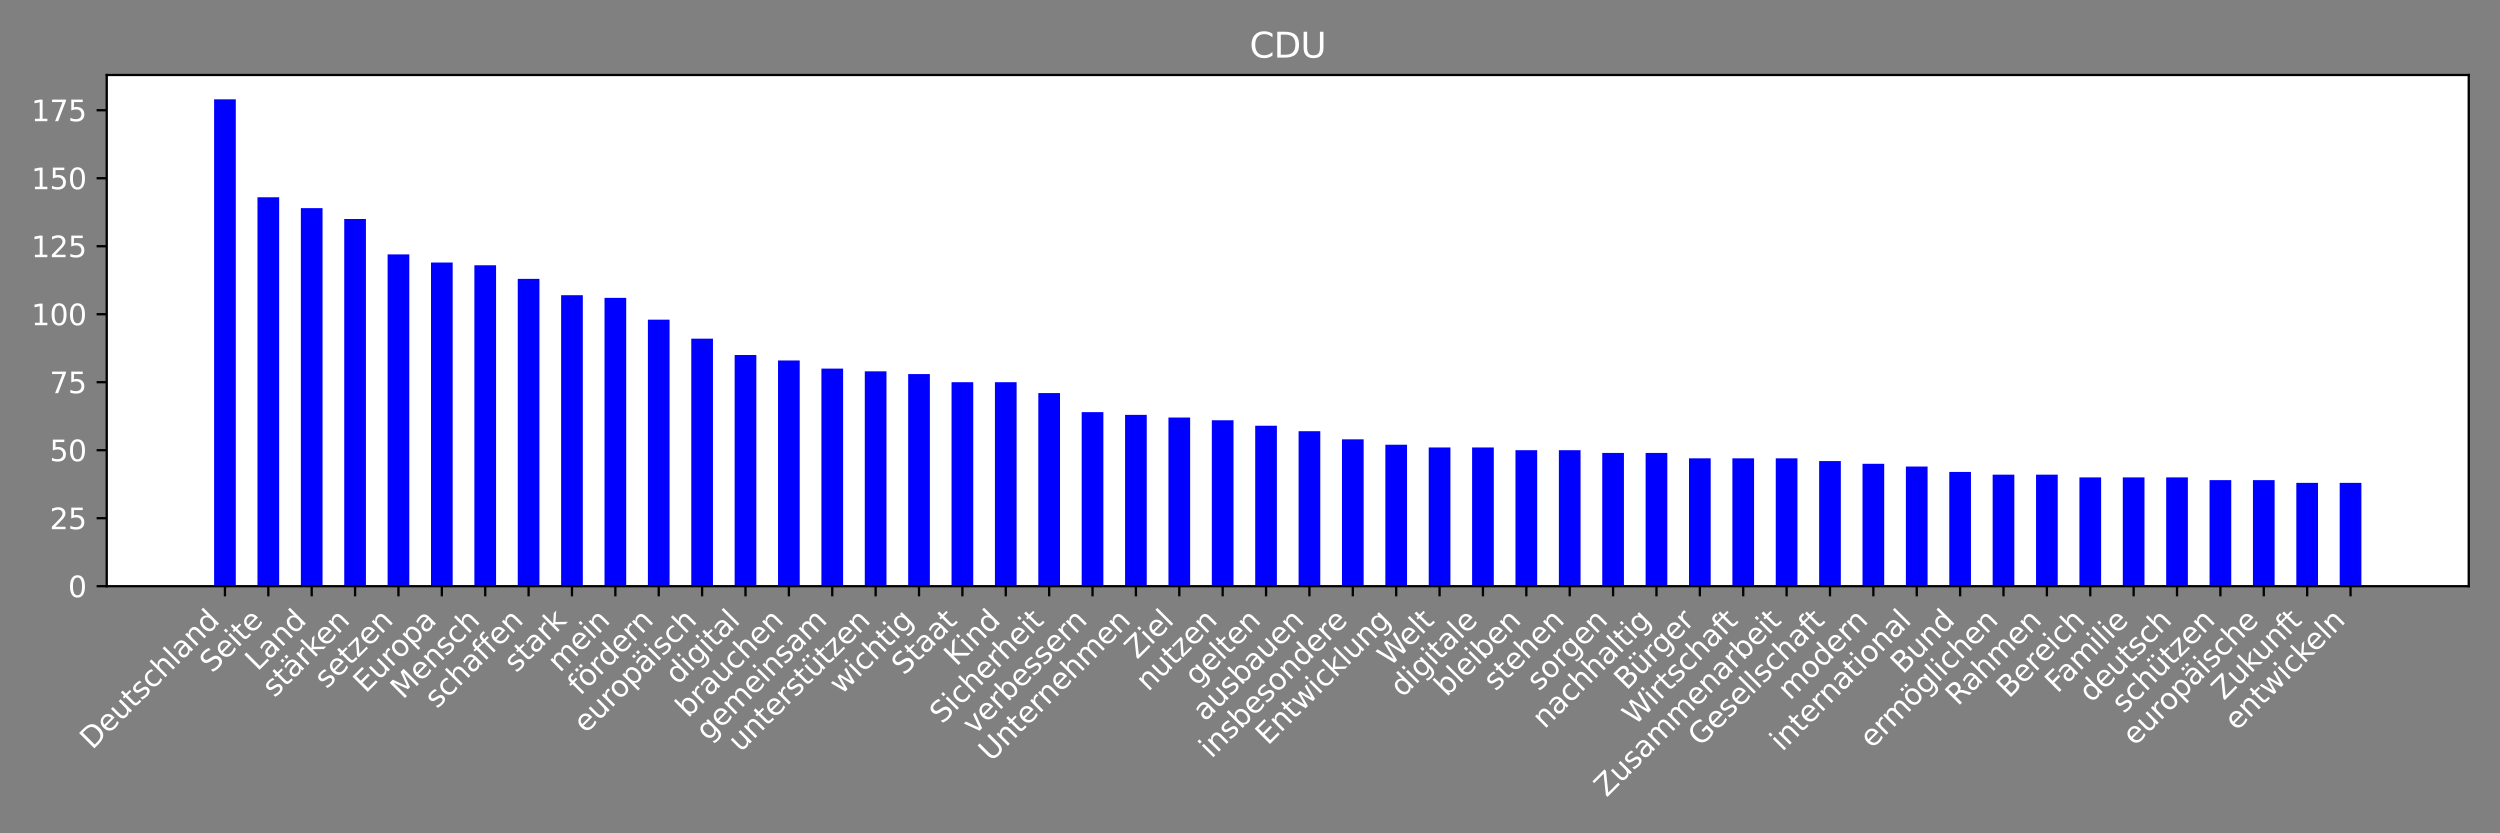 <?xml version="1.0" encoding="utf-8" standalone="no"?>
<!DOCTYPE svg PUBLIC "-//W3C//DTD SVG 1.1//EN"
  "http://www.w3.org/Graphics/SVG/1.1/DTD/svg11.dtd">
<svg xmlns:xlink="http://www.w3.org/1999/xlink" width="864pt" height="288pt" viewBox="0 0 864 288" xmlns="http://www.w3.org/2000/svg" version="1.1">
 <rect x="0" y="0" width="864" height="288" fill="#808080" stroke="none"/>
 <defs>
  <style type="text/css">*{stroke-linejoin: round; stroke-linecap: butt}</style>
 </defs>
 <g id="figure_1">
  <g id="patch_1">
   <path d="M 0 288 
L 864 288 
L 864 0 
L 0 0 
L 0 288 
z
" style="fill: none"/>
  </g>
  <g id="axes_1">
   <g id="patch_2">
    <path d="M 36.888 202.591 
L 853.2 202.591 
L 853.2 25.918 
L 36.888 25.918 
z
" style="fill: #ffffff"/>
   </g>
   <g id="patch_3">
    <path d="M 73.993 202.591 
L 81.489 202.591 
L 81.489 34.331 
L 73.993 34.331 
z
" clip-path="url(#p361284b68c)" style="fill: #0000ff"/>
   </g>
   <g id="patch_4">
    <path d="M 88.985 202.591 
L 96.481 202.591 
L 96.481 68.171 
L 88.985 68.171 
z
" clip-path="url(#p361284b68c)" style="fill: #0000ff"/>
   </g>
   <g id="patch_5">
    <path d="M 103.977 202.591 
L 111.473 202.591 
L 111.473 71.931 
L 103.977 71.931 
z
" clip-path="url(#p361284b68c)" style="fill: #0000ff"/>
   </g>
   <g id="patch_6">
    <path d="M 118.969 202.591 
L 126.464 202.591 
L 126.464 75.691 
L 118.969 75.691 
z
" clip-path="url(#p361284b68c)" style="fill: #0000ff"/>
   </g>
   <g id="patch_7">
    <path d="M 133.96 202.591 
L 141.456 202.591 
L 141.456 87.911 
L 133.96 87.911 
z
" clip-path="url(#p361284b68c)" style="fill: #0000ff"/>
   </g>
   <g id="patch_8">
    <path d="M 148.952 202.591 
L 156.448 202.591 
L 156.448 90.731 
L 148.952 90.731 
z
" clip-path="url(#p361284b68c)" style="fill: #0000ff"/>
   </g>
   <g id="patch_9">
    <path d="M 163.944 202.591 
L 171.44 202.591 
L 171.44 91.671 
L 163.944 91.671 
z
" clip-path="url(#p361284b68c)" style="fill: #0000ff"/>
   </g>
   <g id="patch_10">
    <path d="M 178.936 202.591 
L 186.432 202.591 
L 186.432 96.371 
L 178.936 96.371 
z
" clip-path="url(#p361284b68c)" style="fill: #0000ff"/>
   </g>
   <g id="patch_11">
    <path d="M 193.928 202.591 
L 201.424 202.591 
L 201.424 102.011 
L 193.928 102.011 
z
" clip-path="url(#p361284b68c)" style="fill: #0000ff"/>
   </g>
   <g id="patch_12">
    <path d="M 208.92 202.591 
L 216.416 202.591 
L 216.416 102.951 
L 208.92 102.951 
z
" clip-path="url(#p361284b68c)" style="fill: #0000ff"/>
   </g>
   <g id="patch_13">
    <path d="M 223.912 202.591 
L 231.408 202.591 
L 231.408 110.471 
L 223.912 110.471 
z
" clip-path="url(#p361284b68c)" style="fill: #0000ff"/>
   </g>
   <g id="patch_14">
    <path d="M 238.904 202.591 
L 246.4 202.591 
L 246.4 117.051 
L 238.904 117.051 
z
" clip-path="url(#p361284b68c)" style="fill: #0000ff"/>
   </g>
   <g id="patch_15">
    <path d="M 253.896 202.591 
L 261.392 202.591 
L 261.392 122.691 
L 253.896 122.691 
z
" clip-path="url(#p361284b68c)" style="fill: #0000ff"/>
   </g>
   <g id="patch_16">
    <path d="M 268.888 202.591 
L 276.384 202.591 
L 276.384 124.571 
L 268.888 124.571 
z
" clip-path="url(#p361284b68c)" style="fill: #0000ff"/>
   </g>
   <g id="patch_17">
    <path d="M 283.88 202.591 
L 291.376 202.591 
L 291.376 127.391 
L 283.88 127.391 
z
" clip-path="url(#p361284b68c)" style="fill: #0000ff"/>
   </g>
   <g id="patch_18">
    <path d="M 298.872 202.591 
L 306.368 202.591 
L 306.368 128.331 
L 298.872 128.331 
z
" clip-path="url(#p361284b68c)" style="fill: #0000ff"/>
   </g>
   <g id="patch_19">
    <path d="M 313.864 202.591 
L 321.36 202.591 
L 321.36 129.271 
L 313.864 129.271 
z
" clip-path="url(#p361284b68c)" style="fill: #0000ff"/>
   </g>
   <g id="patch_20">
    <path d="M 328.856 202.591 
L 336.352 202.591 
L 336.352 132.091 
L 328.856 132.091 
z
" clip-path="url(#p361284b68c)" style="fill: #0000ff"/>
   </g>
   <g id="patch_21">
    <path d="M 343.848 202.591 
L 351.344 202.591 
L 351.344 132.091 
L 343.848 132.091 
z
" clip-path="url(#p361284b68c)" style="fill: #0000ff"/>
   </g>
   <g id="patch_22">
    <path d="M 358.84 202.591 
L 366.336 202.591 
L 366.336 135.851 
L 358.84 135.851 
z
" clip-path="url(#p361284b68c)" style="fill: #0000ff"/>
   </g>
   <g id="patch_23">
    <path d="M 373.832 202.591 
L 381.328 202.591 
L 381.328 142.431 
L 373.832 142.431 
z
" clip-path="url(#p361284b68c)" style="fill: #0000ff"/>
   </g>
   <g id="patch_24">
    <path d="M 388.824 202.591 
L 396.32 202.591 
L 396.32 143.371 
L 388.824 143.371 
z
" clip-path="url(#p361284b68c)" style="fill: #0000ff"/>
   </g>
   <g id="patch_25">
    <path d="M 403.816 202.591 
L 411.312 202.591 
L 411.312 144.311 
L 403.816 144.311 
z
" clip-path="url(#p361284b68c)" style="fill: #0000ff"/>
   </g>
   <g id="patch_26">
    <path d="M 418.808 202.591 
L 426.304 202.591 
L 426.304 145.251 
L 418.808 145.251 
z
" clip-path="url(#p361284b68c)" style="fill: #0000ff"/>
   </g>
   <g id="patch_27">
    <path d="M 433.8 202.591 
L 441.296 202.591 
L 441.296 147.131 
L 433.8 147.131 
z
" clip-path="url(#p361284b68c)" style="fill: #0000ff"/>
   </g>
   <g id="patch_28">
    <path d="M 448.792 202.591 
L 456.288 202.591 
L 456.288 149.011 
L 448.792 149.011 
z
" clip-path="url(#p361284b68c)" style="fill: #0000ff"/>
   </g>
   <g id="patch_29">
    <path d="M 463.784 202.591 
L 471.28 202.591 
L 471.28 151.831 
L 463.784 151.831 
z
" clip-path="url(#p361284b68c)" style="fill: #0000ff"/>
   </g>
   <g id="patch_30">
    <path d="M 478.776 202.591 
L 486.272 202.591 
L 486.272 153.711 
L 478.776 153.711 
z
" clip-path="url(#p361284b68c)" style="fill: #0000ff"/>
   </g>
   <g id="patch_31">
    <path d="M 493.768 202.591 
L 501.264 202.591 
L 501.264 154.651 
L 493.768 154.651 
z
" clip-path="url(#p361284b68c)" style="fill: #0000ff"/>
   </g>
   <g id="patch_32">
    <path d="M 508.76 202.591 
L 516.256 202.591 
L 516.256 154.651 
L 508.76 154.651 
z
" clip-path="url(#p361284b68c)" style="fill: #0000ff"/>
   </g>
   <g id="patch_33">
    <path d="M 523.752 202.591 
L 531.248 202.591 
L 531.248 155.591 
L 523.752 155.591 
z
" clip-path="url(#p361284b68c)" style="fill: #0000ff"/>
   </g>
   <g id="patch_34">
    <path d="M 538.744 202.591 
L 546.24 202.591 
L 546.24 155.591 
L 538.744 155.591 
z
" clip-path="url(#p361284b68c)" style="fill: #0000ff"/>
   </g>
   <g id="patch_35">
    <path d="M 553.735 202.591 
L 561.231 202.591 
L 561.231 156.531 
L 553.735 156.531 
z
" clip-path="url(#p361284b68c)" style="fill: #0000ff"/>
   </g>
   <g id="patch_36">
    <path d="M 568.727 202.591 
L 576.223 202.591 
L 576.223 156.531 
L 568.727 156.531 
z
" clip-path="url(#p361284b68c)" style="fill: #0000ff"/>
   </g>
   <g id="patch_37">
    <path d="M 583.719 202.591 
L 591.215 202.591 
L 591.215 158.411 
L 583.719 158.411 
z
" clip-path="url(#p361284b68c)" style="fill: #0000ff"/>
   </g>
   <g id="patch_38">
    <path d="M 598.711 202.591 
L 606.207 202.591 
L 606.207 158.411 
L 598.711 158.411 
z
" clip-path="url(#p361284b68c)" style="fill: #0000ff"/>
   </g>
   <g id="patch_39">
    <path d="M 613.703 202.591 
L 621.199 202.591 
L 621.199 158.411 
L 613.703 158.411 
z
" clip-path="url(#p361284b68c)" style="fill: #0000ff"/>
   </g>
   <g id="patch_40">
    <path d="M 628.695 202.591 
L 636.191 202.591 
L 636.191 159.351 
L 628.695 159.351 
z
" clip-path="url(#p361284b68c)" style="fill: #0000ff"/>
   </g>
   <g id="patch_41">
    <path d="M 643.687 202.591 
L 651.183 202.591 
L 651.183 160.291 
L 643.687 160.291 
z
" clip-path="url(#p361284b68c)" style="fill: #0000ff"/>
   </g>
   <g id="patch_42">
    <path d="M 658.679 202.591 
L 666.175 202.591 
L 666.175 161.231 
L 658.679 161.231 
z
" clip-path="url(#p361284b68c)" style="fill: #0000ff"/>
   </g>
   <g id="patch_43">
    <path d="M 673.671 202.591 
L 681.167 202.591 
L 681.167 163.111 
L 673.671 163.111 
z
" clip-path="url(#p361284b68c)" style="fill: #0000ff"/>
   </g>
   <g id="patch_44">
    <path d="M 688.663 202.591 
L 696.159 202.591 
L 696.159 164.051 
L 688.663 164.051 
z
" clip-path="url(#p361284b68c)" style="fill: #0000ff"/>
   </g>
   <g id="patch_45">
    <path d="M 703.655 202.591 
L 711.151 202.591 
L 711.151 164.051 
L 703.655 164.051 
z
" clip-path="url(#p361284b68c)" style="fill: #0000ff"/>
   </g>
   <g id="patch_46">
    <path d="M 718.647 202.591 
L 726.143 202.591 
L 726.143 164.991 
L 718.647 164.991 
z
" clip-path="url(#p361284b68c)" style="fill: #0000ff"/>
   </g>
   <g id="patch_47">
    <path d="M 733.639 202.591 
L 741.135 202.591 
L 741.135 164.991 
L 733.639 164.991 
z
" clip-path="url(#p361284b68c)" style="fill: #0000ff"/>
   </g>
   <g id="patch_48">
    <path d="M 748.631 202.591 
L 756.127 202.591 
L 756.127 164.991 
L 748.631 164.991 
z
" clip-path="url(#p361284b68c)" style="fill: #0000ff"/>
   </g>
   <g id="patch_49">
    <path d="M 763.623 202.591 
L 771.119 202.591 
L 771.119 165.931 
L 763.623 165.931 
z
" clip-path="url(#p361284b68c)" style="fill: #0000ff"/>
   </g>
   <g id="patch_50">
    <path d="M 778.615 202.591 
L 786.111 202.591 
L 786.111 165.931 
L 778.615 165.931 
z
" clip-path="url(#p361284b68c)" style="fill: #0000ff"/>
   </g>
   <g id="patch_51">
    <path d="M 793.607 202.591 
L 801.103 202.591 
L 801.103 166.871 
L 793.607 166.871 
z
" clip-path="url(#p361284b68c)" style="fill: #0000ff"/>
   </g>
   <g id="patch_52">
    <path d="M 808.599 202.591 
L 816.095 202.591 
L 816.095 166.871 
L 808.599 166.871 
z
" clip-path="url(#p361284b68c)" style="fill: #0000ff"/>
   </g>
   <g id="matplotlib.axis_1">
    <g id="xtick_1">
     <g id="line2d_1">
      <defs>
       <path id="m68b7e92bf8" d="M 0 0 
L 0 3.5 
" style="stroke: #000000; stroke-width: 0.8"/>
      </defs>
      <g>
       <use xlink:href="#m68b7e92bf8" x="77.741" y="202.591" style="stroke: #000000; stroke-width: 0.8"/>
      </g>
     </g>
     <g id="text_1">
      <!-- Deutschland -->
      <g style="fill: #ffffff" transform="translate(31.9 259.333)rotate(-45)scale(0.1 -0.1)">
       <defs>
        <path id="DejaVuSans-44" d="M 1259 4147 
L 1259 519 
L 2022 519 
Q 2988 519 3436 956 
Q 3884 1394 3884 2338 
Q 3884 3275 3436 3711 
Q 2988 4147 2022 4147 
L 1259 4147 
z
M 628 4666 
L 1925 4666 
Q 3281 4666 3915 4102 
Q 4550 3538 4550 2338 
Q 4550 1131 3912 565 
Q 3275 0 1925 0 
L 628 0 
L 628 4666 
z
" transform="scale(0.016)"/>
        <path id="DejaVuSans-65" d="M 3597 1894 
L 3597 1613 
L 953 1613 
Q 991 1019 1311 708 
Q 1631 397 2203 397 
Q 2534 397 2845 478 
Q 3156 559 3463 722 
L 3463 178 
Q 3153 47 2828 -22 
Q 2503 -91 2169 -91 
Q 1331 -91 842 396 
Q 353 884 353 1716 
Q 353 2575 817 3079 
Q 1281 3584 2069 3584 
Q 2775 3584 3186 3129 
Q 3597 2675 3597 1894 
z
M 3022 2063 
Q 3016 2534 2758 2815 
Q 2500 3097 2075 3097 
Q 1594 3097 1305 2825 
Q 1016 2553 972 2059 
L 3022 2063 
z
" transform="scale(0.016)"/>
        <path id="DejaVuSans-75" d="M 544 1381 
L 544 3500 
L 1119 3500 
L 1119 1403 
Q 1119 906 1312 657 
Q 1506 409 1894 409 
Q 2359 409 2629 706 
Q 2900 1003 2900 1516 
L 2900 3500 
L 3475 3500 
L 3475 0 
L 2900 0 
L 2900 538 
Q 2691 219 2414 64 
Q 2138 -91 1772 -91 
Q 1169 -91 856 284 
Q 544 659 544 1381 
z
M 1991 3584 
L 1991 3584 
z
" transform="scale(0.016)"/>
        <path id="DejaVuSans-74" d="M 1172 4494 
L 1172 3500 
L 2356 3500 
L 2356 3053 
L 1172 3053 
L 1172 1153 
Q 1172 725 1289 603 
Q 1406 481 1766 481 
L 2356 481 
L 2356 0 
L 1766 0 
Q 1100 0 847 248 
Q 594 497 594 1153 
L 594 3053 
L 172 3053 
L 172 3500 
L 594 3500 
L 594 4494 
L 1172 4494 
z
" transform="scale(0.016)"/>
        <path id="DejaVuSans-73" d="M 2834 3397 
L 2834 2853 
Q 2591 2978 2328 3040 
Q 2066 3103 1784 3103 
Q 1356 3103 1142 2972 
Q 928 2841 928 2578 
Q 928 2378 1081 2264 
Q 1234 2150 1697 2047 
L 1894 2003 
Q 2506 1872 2764 1633 
Q 3022 1394 3022 966 
Q 3022 478 2636 193 
Q 2250 -91 1575 -91 
Q 1294 -91 989 -36 
Q 684 19 347 128 
L 347 722 
Q 666 556 975 473 
Q 1284 391 1588 391 
Q 1994 391 2212 530 
Q 2431 669 2431 922 
Q 2431 1156 2273 1281 
Q 2116 1406 1581 1522 
L 1381 1569 
Q 847 1681 609 1914 
Q 372 2147 372 2553 
Q 372 3047 722 3315 
Q 1072 3584 1716 3584 
Q 2034 3584 2315 3537 
Q 2597 3491 2834 3397 
z
" transform="scale(0.016)"/>
        <path id="DejaVuSans-63" d="M 3122 3366 
L 3122 2828 
Q 2878 2963 2633 3030 
Q 2388 3097 2138 3097 
Q 1578 3097 1268 2742 
Q 959 2388 959 1747 
Q 959 1106 1268 751 
Q 1578 397 2138 397 
Q 2388 397 2633 464 
Q 2878 531 3122 666 
L 3122 134 
Q 2881 22 2623 -34 
Q 2366 -91 2075 -91 
Q 1284 -91 818 406 
Q 353 903 353 1747 
Q 353 2603 823 3093 
Q 1294 3584 2113 3584 
Q 2378 3584 2631 3529 
Q 2884 3475 3122 3366 
z
" transform="scale(0.016)"/>
        <path id="DejaVuSans-68" d="M 3513 2113 
L 3513 0 
L 2938 0 
L 2938 2094 
Q 2938 2591 2744 2837 
Q 2550 3084 2163 3084 
Q 1697 3084 1428 2787 
Q 1159 2491 1159 1978 
L 1159 0 
L 581 0 
L 581 4863 
L 1159 4863 
L 1159 2956 
Q 1366 3272 1645 3428 
Q 1925 3584 2291 3584 
Q 2894 3584 3203 3211 
Q 3513 2838 3513 2113 
z
" transform="scale(0.016)"/>
        <path id="DejaVuSans-6c" d="M 603 4863 
L 1178 4863 
L 1178 0 
L 603 0 
L 603 4863 
z
" transform="scale(0.016)"/>
        <path id="DejaVuSans-61" d="M 2194 1759 
Q 1497 1759 1228 1600 
Q 959 1441 959 1056 
Q 959 750 1161 570 
Q 1363 391 1709 391 
Q 2188 391 2477 730 
Q 2766 1069 2766 1631 
L 2766 1759 
L 2194 1759 
z
M 3341 1997 
L 3341 0 
L 2766 0 
L 2766 531 
Q 2569 213 2275 61 
Q 1981 -91 1556 -91 
Q 1019 -91 701 211 
Q 384 513 384 1019 
Q 384 1609 779 1909 
Q 1175 2209 1959 2209 
L 2766 2209 
L 2766 2266 
Q 2766 2663 2505 2880 
Q 2244 3097 1772 3097 
Q 1472 3097 1187 3025 
Q 903 2953 641 2809 
L 641 3341 
Q 956 3463 1253 3523 
Q 1550 3584 1831 3584 
Q 2591 3584 2966 3190 
Q 3341 2797 3341 1997 
z
" transform="scale(0.016)"/>
        <path id="DejaVuSans-6e" d="M 3513 2113 
L 3513 0 
L 2938 0 
L 2938 2094 
Q 2938 2591 2744 2837 
Q 2550 3084 2163 3084 
Q 1697 3084 1428 2787 
Q 1159 2491 1159 1978 
L 1159 0 
L 581 0 
L 581 3500 
L 1159 3500 
L 1159 2956 
Q 1366 3272 1645 3428 
Q 1925 3584 2291 3584 
Q 2894 3584 3203 3211 
Q 3513 2838 3513 2113 
z
" transform="scale(0.016)"/>
        <path id="DejaVuSans-64" d="M 2906 2969 
L 2906 4863 
L 3481 4863 
L 3481 0 
L 2906 0 
L 2906 525 
Q 2725 213 2448 61 
Q 2172 -91 1784 -91 
Q 1150 -91 751 415 
Q 353 922 353 1747 
Q 353 2572 751 3078 
Q 1150 3584 1784 3584 
Q 2172 3584 2448 3432 
Q 2725 3281 2906 2969 
z
M 947 1747 
Q 947 1113 1208 752 
Q 1469 391 1925 391 
Q 2381 391 2643 752 
Q 2906 1113 2906 1747 
Q 2906 2381 2643 2742 
Q 2381 3103 1925 3103 
Q 1469 3103 1208 2742 
Q 947 2381 947 1747 
z
" transform="scale(0.016)"/>
       </defs>
       <use xlink:href="#DejaVuSans-44"/>
       <use xlink:href="#DejaVuSans-65" x="77.002"/>
       <use xlink:href="#DejaVuSans-75" x="138.525"/>
       <use xlink:href="#DejaVuSans-74" x="201.904"/>
       <use xlink:href="#DejaVuSans-73" x="241.113"/>
       <use xlink:href="#DejaVuSans-63" x="293.213"/>
       <use xlink:href="#DejaVuSans-68" x="348.193"/>
       <use xlink:href="#DejaVuSans-6c" x="411.572"/>
       <use xlink:href="#DejaVuSans-61" x="439.355"/>
       <use xlink:href="#DejaVuSans-6e" x="500.635"/>
       <use xlink:href="#DejaVuSans-64" x="564.014"/>
      </g>
     </g>
    </g>
    <g id="xtick_2">
     <g id="line2d_2">
      <g>
       <use xlink:href="#m68b7e92bf8" x="92.733" y="202.591" style="stroke: #000000; stroke-width: 0.8"/>
      </g>
     </g>
     <g id="text_2">
      <!-- Seite -->
      <g style="fill: #ffffff" transform="translate(73.335 232.891)rotate(-45)scale(0.1 -0.1)">
       <defs>
        <path id="DejaVuSans-53" d="M 3425 4513 
L 3425 3897 
Q 3066 4069 2747 4153 
Q 2428 4238 2131 4238 
Q 1616 4238 1336 4038 
Q 1056 3838 1056 3469 
Q 1056 3159 1242 3001 
Q 1428 2844 1947 2747 
L 2328 2669 
Q 3034 2534 3370 2195 
Q 3706 1856 3706 1288 
Q 3706 609 3251 259 
Q 2797 -91 1919 -91 
Q 1588 -91 1214 -16 
Q 841 59 441 206 
L 441 856 
Q 825 641 1194 531 
Q 1563 422 1919 422 
Q 2459 422 2753 634 
Q 3047 847 3047 1241 
Q 3047 1584 2836 1778 
Q 2625 1972 2144 2069 
L 1759 2144 
Q 1053 2284 737 2584 
Q 422 2884 422 3419 
Q 422 4038 858 4394 
Q 1294 4750 2059 4750 
Q 2388 4750 2728 4690 
Q 3069 4631 3425 4513 
z
" transform="scale(0.016)"/>
        <path id="DejaVuSans-69" d="M 603 3500 
L 1178 3500 
L 1178 0 
L 603 0 
L 603 3500 
z
M 603 4863 
L 1178 4863 
L 1178 4134 
L 603 4134 
L 603 4863 
z
" transform="scale(0.016)"/>
       </defs>
       <use xlink:href="#DejaVuSans-53"/>
       <use xlink:href="#DejaVuSans-65" x="63.477"/>
       <use xlink:href="#DejaVuSans-69" x="125"/>
       <use xlink:href="#DejaVuSans-74" x="152.783"/>
       <use xlink:href="#DejaVuSans-65" x="191.992"/>
      </g>
     </g>
    </g>
    <g id="xtick_3">
     <g id="line2d_3">
      <g>
       <use xlink:href="#m68b7e92bf8" x="107.725" y="202.591" style="stroke: #000000; stroke-width: 0.8"/>
      </g>
     </g>
     <g id="text_3">
      <!-- Land -->
      <g style="fill: #ffffff" transform="translate(89.011 232.207)rotate(-45)scale(0.1 -0.1)">
       <defs>
        <path id="DejaVuSans-4c" d="M 628 4666 
L 1259 4666 
L 1259 531 
L 3531 531 
L 3531 0 
L 628 0 
L 628 4666 
z
" transform="scale(0.016)"/>
       </defs>
       <use xlink:href="#DejaVuSans-4c"/>
       <use xlink:href="#DejaVuSans-61" x="55.713"/>
       <use xlink:href="#DejaVuSans-6e" x="116.992"/>
       <use xlink:href="#DejaVuSans-64" x="180.371"/>
      </g>
     </g>
    </g>
    <g id="xtick_4">
     <g id="line2d_4">
      <g>
       <use xlink:href="#m68b7e92bf8" x="122.716" y="202.591" style="stroke: #000000; stroke-width: 0.8"/>
      </g>
     </g>
     <g id="text_4">
      <!-- stärken -->
      <g style="fill: #ffffff" transform="translate(94.88 241.33)rotate(-45)scale(0.1 -0.1)">
       <defs>
        <path id="DejaVuSans-e4" d="M 2194 1759 
Q 1497 1759 1228 1600 
Q 959 1441 959 1056 
Q 959 750 1161 570 
Q 1363 391 1709 391 
Q 2188 391 2477 730 
Q 2766 1069 2766 1631 
L 2766 1759 
L 2194 1759 
z
M 3341 1997 
L 3341 0 
L 2766 0 
L 2766 531 
Q 2569 213 2275 61 
Q 1981 -91 1556 -91 
Q 1019 -91 701 211 
Q 384 513 384 1019 
Q 384 1609 779 1909 
Q 1175 2209 1959 2209 
L 2766 2209 
L 2766 2266 
Q 2766 2663 2505 2880 
Q 2244 3097 1772 3097 
Q 1472 3097 1187 3025 
Q 903 2953 641 2809 
L 641 3341 
Q 956 3463 1253 3523 
Q 1550 3584 1831 3584 
Q 2591 3584 2966 3190 
Q 3341 2797 3341 1997 
z
M 2150 4850 
L 2784 4850 
L 2784 4219 
L 2150 4219 
L 2150 4850 
z
M 928 4850 
L 1562 4850 
L 1562 4219 
L 928 4219 
L 928 4850 
z
" transform="scale(0.016)"/>
        <path id="DejaVuSans-72" d="M 2631 2963 
Q 2534 3019 2420 3045 
Q 2306 3072 2169 3072 
Q 1681 3072 1420 2755 
Q 1159 2438 1159 1844 
L 1159 0 
L 581 0 
L 581 3500 
L 1159 3500 
L 1159 2956 
Q 1341 3275 1631 3429 
Q 1922 3584 2338 3584 
Q 2397 3584 2469 3576 
Q 2541 3569 2628 3553 
L 2631 2963 
z
" transform="scale(0.016)"/>
        <path id="DejaVuSans-6b" d="M 581 4863 
L 1159 4863 
L 1159 1991 
L 2875 3500 
L 3609 3500 
L 1753 1863 
L 3688 0 
L 2938 0 
L 1159 1709 
L 1159 0 
L 581 0 
L 581 4863 
z
" transform="scale(0.016)"/>
       </defs>
       <use xlink:href="#DejaVuSans-73"/>
       <use xlink:href="#DejaVuSans-74" x="52.1"/>
       <use xlink:href="#DejaVuSans-e4" x="91.309"/>
       <use xlink:href="#DejaVuSans-72" x="152.588"/>
       <use xlink:href="#DejaVuSans-6b" x="193.701"/>
       <use xlink:href="#DejaVuSans-65" x="247.986"/>
       <use xlink:href="#DejaVuSans-6e" x="309.51"/>
      </g>
     </g>
    </g>
    <g id="xtick_5">
     <g id="line2d_5">
      <g>
       <use xlink:href="#m68b7e92bf8" x="137.708" y="202.591" style="stroke: #000000; stroke-width: 0.8"/>
      </g>
     </g>
     <g id="text_5">
      <!-- setzen -->
      <g style="fill: #ffffff" transform="translate(112.888 238.314)rotate(-45)scale(0.1 -0.1)">
       <defs>
        <path id="DejaVuSans-7a" d="M 353 3500 
L 3084 3500 
L 3084 2975 
L 922 459 
L 3084 459 
L 3084 0 
L 275 0 
L 275 525 
L 2438 3041 
L 353 3041 
L 353 3500 
z
" transform="scale(0.016)"/>
       </defs>
       <use xlink:href="#DejaVuSans-73"/>
       <use xlink:href="#DejaVuSans-65" x="52.1"/>
       <use xlink:href="#DejaVuSans-74" x="113.623"/>
       <use xlink:href="#DejaVuSans-7a" x="152.832"/>
       <use xlink:href="#DejaVuSans-65" x="205.322"/>
       <use xlink:href="#DejaVuSans-6e" x="266.846"/>
      </g>
     </g>
    </g>
    <g id="xtick_6">
     <g id="line2d_6">
      <g>
       <use xlink:href="#m68b7e92bf8" x="152.7" y="202.591" style="stroke: #000000; stroke-width: 0.8"/>
      </g>
     </g>
     <g id="text_6">
      <!-- Europa -->
      <g style="fill: #ffffff" transform="translate(126.384 239.81)rotate(-45)scale(0.1 -0.1)">
       <defs>
        <path id="DejaVuSans-45" d="M 628 4666 
L 3578 4666 
L 3578 4134 
L 1259 4134 
L 1259 2753 
L 3481 2753 
L 3481 2222 
L 1259 2222 
L 1259 531 
L 3634 531 
L 3634 0 
L 628 0 
L 628 4666 
z
" transform="scale(0.016)"/>
        <path id="DejaVuSans-6f" d="M 1959 3097 
Q 1497 3097 1228 2736 
Q 959 2375 959 1747 
Q 959 1119 1226 758 
Q 1494 397 1959 397 
Q 2419 397 2687 759 
Q 2956 1122 2956 1747 
Q 2956 2369 2687 2733 
Q 2419 3097 1959 3097 
z
M 1959 3584 
Q 2709 3584 3137 3096 
Q 3566 2609 3566 1747 
Q 3566 888 3137 398 
Q 2709 -91 1959 -91 
Q 1206 -91 779 398 
Q 353 888 353 1747 
Q 353 2609 779 3096 
Q 1206 3584 1959 3584 
z
" transform="scale(0.016)"/>
        <path id="DejaVuSans-70" d="M 1159 525 
L 1159 -1331 
L 581 -1331 
L 581 3500 
L 1159 3500 
L 1159 2969 
Q 1341 3281 1617 3432 
Q 1894 3584 2278 3584 
Q 2916 3584 3314 3078 
Q 3713 2572 3713 1747 
Q 3713 922 3314 415 
Q 2916 -91 2278 -91 
Q 1894 -91 1617 61 
Q 1341 213 1159 525 
z
M 3116 1747 
Q 3116 2381 2855 2742 
Q 2594 3103 2138 3103 
Q 1681 3103 1420 2742 
Q 1159 2381 1159 1747 
Q 1159 1113 1420 752 
Q 1681 391 2138 391 
Q 2594 391 2855 752 
Q 3116 1113 3116 1747 
z
" transform="scale(0.016)"/>
       </defs>
       <use xlink:href="#DejaVuSans-45"/>
       <use xlink:href="#DejaVuSans-75" x="63.184"/>
       <use xlink:href="#DejaVuSans-72" x="126.562"/>
       <use xlink:href="#DejaVuSans-6f" x="165.426"/>
       <use xlink:href="#DejaVuSans-70" x="226.607"/>
       <use xlink:href="#DejaVuSans-61" x="290.084"/>
      </g>
     </g>
    </g>
    <g id="xtick_7">
     <g id="line2d_7">
      <g>
       <use xlink:href="#m68b7e92bf8" x="167.692" y="202.591" style="stroke: #000000; stroke-width: 0.8"/>
      </g>
     </g>
     <g id="text_7">
      <!-- Mensch -->
      <g style="fill: #ffffff" transform="translate(139.236 241.95)rotate(-45)scale(0.1 -0.1)">
       <defs>
        <path id="DejaVuSans-4d" d="M 628 4666 
L 1569 4666 
L 2759 1491 
L 3956 4666 
L 4897 4666 
L 4897 0 
L 4281 0 
L 4281 4097 
L 3078 897 
L 2444 897 
L 1241 4097 
L 1241 0 
L 628 0 
L 628 4666 
z
" transform="scale(0.016)"/>
       </defs>
       <use xlink:href="#DejaVuSans-4d"/>
       <use xlink:href="#DejaVuSans-65" x="86.279"/>
       <use xlink:href="#DejaVuSans-6e" x="147.803"/>
       <use xlink:href="#DejaVuSans-73" x="211.182"/>
       <use xlink:href="#DejaVuSans-63" x="263.281"/>
       <use xlink:href="#DejaVuSans-68" x="318.262"/>
      </g>
     </g>
    </g>
    <g id="xtick_8">
     <g id="line2d_8">
      <g>
       <use xlink:href="#m68b7e92bf8" x="182.684" y="202.591" style="stroke: #000000; stroke-width: 0.8"/>
      </g>
     </g>
     <g id="text_8">
      <!-- schaffen -->
      <g style="fill: #ffffff" transform="translate(151.017 245.16)rotate(-45)scale(0.1 -0.1)">
       <defs>
        <path id="DejaVuSans-66" d="M 2375 4863 
L 2375 4384 
L 1825 4384 
Q 1516 4384 1395 4259 
Q 1275 4134 1275 3809 
L 1275 3500 
L 2222 3500 
L 2222 3053 
L 1275 3053 
L 1275 0 
L 697 0 
L 697 3053 
L 147 3053 
L 147 3500 
L 697 3500 
L 697 3744 
Q 697 4328 969 4595 
Q 1241 4863 1831 4863 
L 2375 4863 
z
" transform="scale(0.016)"/>
       </defs>
       <use xlink:href="#DejaVuSans-73"/>
       <use xlink:href="#DejaVuSans-63" x="52.1"/>
       <use xlink:href="#DejaVuSans-68" x="107.08"/>
       <use xlink:href="#DejaVuSans-61" x="170.459"/>
       <use xlink:href="#DejaVuSans-66" x="231.738"/>
       <use xlink:href="#DejaVuSans-66" x="266.943"/>
       <use xlink:href="#DejaVuSans-65" x="302.148"/>
       <use xlink:href="#DejaVuSans-6e" x="363.672"/>
      </g>
     </g>
    </g>
    <g id="xtick_9">
     <g id="line2d_9">
      <g>
       <use xlink:href="#m68b7e92bf8" x="197.676" y="202.591" style="stroke: #000000; stroke-width: 0.8"/>
      </g>
     </g>
     <g id="text_9">
      <!-- stark -->
      <g style="fill: #ffffff" transform="translate(178.415 232.754)rotate(-45)scale(0.1 -0.1)">
       <use xlink:href="#DejaVuSans-73"/>
       <use xlink:href="#DejaVuSans-74" x="52.1"/>
       <use xlink:href="#DejaVuSans-61" x="91.309"/>
       <use xlink:href="#DejaVuSans-72" x="152.588"/>
       <use xlink:href="#DejaVuSans-6b" x="193.701"/>
      </g>
     </g>
    </g>
    <g id="xtick_10">
     <g id="line2d_10">
      <g>
       <use xlink:href="#m68b7e92bf8" x="212.668" y="202.591" style="stroke: #000000; stroke-width: 0.8"/>
      </g>
     </g>
     <g id="text_10">
      <!-- mein -->
      <g style="fill: #ffffff" transform="translate(193.513 232.648)rotate(-45)scale(0.1 -0.1)">
       <defs>
        <path id="DejaVuSans-6d" d="M 3328 2828 
Q 3544 3216 3844 3400 
Q 4144 3584 4550 3584 
Q 5097 3584 5394 3201 
Q 5691 2819 5691 2113 
L 5691 0 
L 5113 0 
L 5113 2094 
Q 5113 2597 4934 2840 
Q 4756 3084 4391 3084 
Q 3944 3084 3684 2787 
Q 3425 2491 3425 1978 
L 3425 0 
L 2847 0 
L 2847 2094 
Q 2847 2600 2669 2842 
Q 2491 3084 2119 3084 
Q 1678 3084 1418 2786 
Q 1159 2488 1159 1978 
L 1159 0 
L 581 0 
L 581 3500 
L 1159 3500 
L 1159 2956 
Q 1356 3278 1631 3431 
Q 1906 3584 2284 3584 
Q 2666 3584 2933 3390 
Q 3200 3197 3328 2828 
z
" transform="scale(0.016)"/>
       </defs>
       <use xlink:href="#DejaVuSans-6d"/>
       <use xlink:href="#DejaVuSans-65" x="97.412"/>
       <use xlink:href="#DejaVuSans-69" x="158.936"/>
       <use xlink:href="#DejaVuSans-6e" x="186.719"/>
      </g>
     </g>
    </g>
    <g id="xtick_11">
     <g id="line2d_11">
      <g>
       <use xlink:href="#m68b7e92bf8" x="227.66" y="202.591" style="stroke: #000000; stroke-width: 0.8"/>
      </g>
     </g>
     <g id="text_11">
      <!-- fördern -->
      <g style="fill: #ffffff" transform="translate(200.486 240.667)rotate(-45)scale(0.1 -0.1)">
       <defs>
        <path id="DejaVuSans-f6" d="M 1959 3097 
Q 1497 3097 1228 2736 
Q 959 2375 959 1747 
Q 959 1119 1226 758 
Q 1494 397 1959 397 
Q 2419 397 2687 759 
Q 2956 1122 2956 1747 
Q 2956 2369 2687 2733 
Q 2419 3097 1959 3097 
z
M 1959 3584 
Q 2709 3584 3137 3096 
Q 3566 2609 3566 1747 
Q 3566 888 3137 398 
Q 2709 -91 1959 -91 
Q 1206 -91 779 398 
Q 353 888 353 1747 
Q 353 2609 779 3096 
Q 1206 3584 1959 3584 
z
M 2254 4850 
L 2888 4850 
L 2888 4219 
L 2254 4219 
L 2254 4850 
z
M 1032 4850 
L 1666 4850 
L 1666 4219 
L 1032 4219 
L 1032 4850 
z
" transform="scale(0.016)"/>
       </defs>
       <use xlink:href="#DejaVuSans-66"/>
       <use xlink:href="#DejaVuSans-f6" x="35.205"/>
       <use xlink:href="#DejaVuSans-72" x="96.387"/>
       <use xlink:href="#DejaVuSans-64" x="135.75"/>
       <use xlink:href="#DejaVuSans-65" x="199.227"/>
       <use xlink:href="#DejaVuSans-72" x="260.75"/>
       <use xlink:href="#DejaVuSans-6e" x="300.113"/>
      </g>
     </g>
    </g>
    <g id="xtick_12">
     <g id="line2d_12">
      <g>
       <use xlink:href="#m68b7e92bf8" x="242.652" y="202.591" style="stroke: #000000; stroke-width: 0.8"/>
      </g>
     </g>
     <g id="text_12">
      <!-- europäisch -->
      <g style="fill: #ffffff" transform="translate(202.436 253.71)rotate(-45)scale(0.1 -0.1)">
       <use xlink:href="#DejaVuSans-65"/>
       <use xlink:href="#DejaVuSans-75" x="61.523"/>
       <use xlink:href="#DejaVuSans-72" x="124.902"/>
       <use xlink:href="#DejaVuSans-6f" x="163.766"/>
       <use xlink:href="#DejaVuSans-70" x="224.947"/>
       <use xlink:href="#DejaVuSans-e4" x="288.424"/>
       <use xlink:href="#DejaVuSans-69" x="349.703"/>
       <use xlink:href="#DejaVuSans-73" x="377.486"/>
       <use xlink:href="#DejaVuSans-63" x="429.586"/>
       <use xlink:href="#DejaVuSans-68" x="484.566"/>
      </g>
     </g>
    </g>
    <g id="xtick_13">
     <g id="line2d_13">
      <g>
       <use xlink:href="#m68b7e92bf8" x="257.644" y="202.591" style="stroke: #000000; stroke-width: 0.8"/>
      </g>
     </g>
     <g id="text_13">
      <!-- digital -->
      <g style="fill: #ffffff" transform="translate(234.197 236.94)rotate(-45)scale(0.1 -0.1)">
       <defs>
        <path id="DejaVuSans-67" d="M 2906 1791 
Q 2906 2416 2648 2759 
Q 2391 3103 1925 3103 
Q 1463 3103 1205 2759 
Q 947 2416 947 1791 
Q 947 1169 1205 825 
Q 1463 481 1925 481 
Q 2391 481 2648 825 
Q 2906 1169 2906 1791 
z
M 3481 434 
Q 3481 -459 3084 -895 
Q 2688 -1331 1869 -1331 
Q 1566 -1331 1297 -1286 
Q 1028 -1241 775 -1147 
L 775 -588 
Q 1028 -725 1275 -790 
Q 1522 -856 1778 -856 
Q 2344 -856 2625 -561 
Q 2906 -266 2906 331 
L 2906 616 
Q 2728 306 2450 153 
Q 2172 0 1784 0 
Q 1141 0 747 490 
Q 353 981 353 1791 
Q 353 2603 747 3093 
Q 1141 3584 1784 3584 
Q 2172 3584 2450 3431 
Q 2728 3278 2906 2969 
L 2906 3500 
L 3481 3500 
L 3481 434 
z
" transform="scale(0.016)"/>
       </defs>
       <use xlink:href="#DejaVuSans-64"/>
       <use xlink:href="#DejaVuSans-69" x="63.477"/>
       <use xlink:href="#DejaVuSans-67" x="91.26"/>
       <use xlink:href="#DejaVuSans-69" x="154.736"/>
       <use xlink:href="#DejaVuSans-74" x="182.52"/>
       <use xlink:href="#DejaVuSans-61" x="221.729"/>
       <use xlink:href="#DejaVuSans-6c" x="283.008"/>
      </g>
     </g>
    </g>
    <g id="xtick_14">
     <g id="line2d_14">
      <g>
       <use xlink:href="#m68b7e92bf8" x="272.636" y="202.591" style="stroke: #000000; stroke-width: 0.8"/>
      </g>
     </g>
     <g id="text_14">
      <!-- brauchen -->
      <g style="fill: #ffffff" transform="translate(237.754 248.375)rotate(-45)scale(0.1 -0.1)">
       <defs>
        <path id="DejaVuSans-62" d="M 3116 1747 
Q 3116 2381 2855 2742 
Q 2594 3103 2138 3103 
Q 1681 3103 1420 2742 
Q 1159 2381 1159 1747 
Q 1159 1113 1420 752 
Q 1681 391 2138 391 
Q 2594 391 2855 752 
Q 3116 1113 3116 1747 
z
M 1159 2969 
Q 1341 3281 1617 3432 
Q 1894 3584 2278 3584 
Q 2916 3584 3314 3078 
Q 3713 2572 3713 1747 
Q 3713 922 3314 415 
Q 2916 -91 2278 -91 
Q 1894 -91 1617 61 
Q 1341 213 1159 525 
L 1159 0 
L 581 0 
L 581 4863 
L 1159 4863 
L 1159 2969 
z
" transform="scale(0.016)"/>
       </defs>
       <use xlink:href="#DejaVuSans-62"/>
       <use xlink:href="#DejaVuSans-72" x="63.477"/>
       <use xlink:href="#DejaVuSans-61" x="104.59"/>
       <use xlink:href="#DejaVuSans-75" x="165.869"/>
       <use xlink:href="#DejaVuSans-63" x="229.248"/>
       <use xlink:href="#DejaVuSans-68" x="284.229"/>
       <use xlink:href="#DejaVuSans-65" x="347.607"/>
       <use xlink:href="#DejaVuSans-6e" x="409.131"/>
      </g>
     </g>
    </g>
    <g id="xtick_15">
     <g id="line2d_15">
      <g>
       <use xlink:href="#m68b7e92bf8" x="287.628" y="202.591" style="stroke: #000000; stroke-width: 0.8"/>
      </g>
     </g>
     <g id="text_15">
      <!-- gemeinsam -->
      <g style="fill: #ffffff" transform="translate(244.729 256.392)rotate(-45)scale(0.1 -0.1)">
       <use xlink:href="#DejaVuSans-67"/>
       <use xlink:href="#DejaVuSans-65" x="63.477"/>
       <use xlink:href="#DejaVuSans-6d" x="125"/>
       <use xlink:href="#DejaVuSans-65" x="222.412"/>
       <use xlink:href="#DejaVuSans-69" x="283.936"/>
       <use xlink:href="#DejaVuSans-6e" x="311.719"/>
       <use xlink:href="#DejaVuSans-73" x="375.098"/>
       <use xlink:href="#DejaVuSans-61" x="427.197"/>
       <use xlink:href="#DejaVuSans-6d" x="488.477"/>
      </g>
     </g>
    </g>
    <g id="xtick_16">
     <g id="line2d_16">
      <g>
       <use xlink:href="#m68b7e92bf8" x="302.62" y="202.591" style="stroke: #000000; stroke-width: 0.8"/>
      </g>
     </g>
     <g id="text_16">
      <!-- unterstützen -->
      <g style="fill: #ffffff" transform="translate(255.905 260.208)rotate(-45)scale(0.1 -0.1)">
       <defs>
        <path id="DejaVuSans-fc" d="M 544 1381 
L 544 3500 
L 1119 3500 
L 1119 1403 
Q 1119 906 1312 657 
Q 1506 409 1894 409 
Q 2359 409 2629 706 
Q 2900 1003 2900 1516 
L 2900 3500 
L 3475 3500 
L 3475 0 
L 2900 0 
L 2900 538 
Q 2691 219 2414 64 
Q 2138 -91 1772 -91 
Q 1169 -91 856 284 
Q 544 659 544 1381 
z
M 1991 3584 
L 1991 3584 
z
M 2278 4850 
L 2912 4850 
L 2912 4219 
L 2278 4219 
L 2278 4850 
z
M 1056 4850 
L 1690 4850 
L 1690 4219 
L 1056 4219 
L 1056 4850 
z
" transform="scale(0.016)"/>
       </defs>
       <use xlink:href="#DejaVuSans-75"/>
       <use xlink:href="#DejaVuSans-6e" x="63.379"/>
       <use xlink:href="#DejaVuSans-74" x="126.758"/>
       <use xlink:href="#DejaVuSans-65" x="165.967"/>
       <use xlink:href="#DejaVuSans-72" x="227.49"/>
       <use xlink:href="#DejaVuSans-73" x="268.604"/>
       <use xlink:href="#DejaVuSans-74" x="320.703"/>
       <use xlink:href="#DejaVuSans-fc" x="359.912"/>
       <use xlink:href="#DejaVuSans-74" x="423.291"/>
       <use xlink:href="#DejaVuSans-7a" x="462.5"/>
       <use xlink:href="#DejaVuSans-65" x="514.99"/>
       <use xlink:href="#DejaVuSans-6e" x="576.514"/>
      </g>
     </g>
    </g>
    <g id="xtick_17">
     <g id="line2d_17">
      <g>
       <use xlink:href="#m68b7e92bf8" x="317.612" y="202.591" style="stroke: #000000; stroke-width: 0.8"/>
      </g>
     </g>
     <g id="text_17">
      <!-- wichtig -->
      <g style="fill: #ffffff" transform="translate(290.799 240.306)rotate(-45)scale(0.1 -0.1)">
       <defs>
        <path id="DejaVuSans-77" d="M 269 3500 
L 844 3500 
L 1563 769 
L 2278 3500 
L 2956 3500 
L 3675 769 
L 4391 3500 
L 4966 3500 
L 4050 0 
L 3372 0 
L 2619 2869 
L 1863 0 
L 1184 0 
L 269 3500 
z
" transform="scale(0.016)"/>
       </defs>
       <use xlink:href="#DejaVuSans-77"/>
       <use xlink:href="#DejaVuSans-69" x="81.787"/>
       <use xlink:href="#DejaVuSans-63" x="109.57"/>
       <use xlink:href="#DejaVuSans-68" x="164.551"/>
       <use xlink:href="#DejaVuSans-74" x="227.93"/>
       <use xlink:href="#DejaVuSans-69" x="267.139"/>
       <use xlink:href="#DejaVuSans-67" x="294.922"/>
      </g>
     </g>
    </g>
    <g id="xtick_18">
     <g id="line2d_18">
      <g>
       <use xlink:href="#m68b7e92bf8" x="332.604" y="202.591" style="stroke: #000000; stroke-width: 0.8"/>
      </g>
     </g>
     <g id="text_18">
      <!-- Staat -->
      <g style="fill: #ffffff" transform="translate(312.434 233.663)rotate(-45)scale(0.1 -0.1)">
       <use xlink:href="#DejaVuSans-53"/>
       <use xlink:href="#DejaVuSans-74" x="63.477"/>
       <use xlink:href="#DejaVuSans-61" x="102.686"/>
       <use xlink:href="#DejaVuSans-61" x="163.965"/>
       <use xlink:href="#DejaVuSans-74" x="225.244"/>
      </g>
     </g>
    </g>
    <g id="xtick_19">
     <g id="line2d_19">
      <g>
       <use xlink:href="#m68b7e92bf8" x="347.596" y="202.591" style="stroke: #000000; stroke-width: 0.8"/>
      </g>
     </g>
     <g id="text_19">
      <!-- Kind -->
      <g style="fill: #ffffff" transform="translate(330.554 230.535)rotate(-45)scale(0.1 -0.1)">
       <defs>
        <path id="DejaVuSans-4b" d="M 628 4666 
L 1259 4666 
L 1259 2694 
L 3353 4666 
L 4166 4666 
L 1850 2491 
L 4331 0 
L 3500 0 
L 1259 2247 
L 1259 0 
L 628 0 
L 628 4666 
z
" transform="scale(0.016)"/>
       </defs>
       <use xlink:href="#DejaVuSans-4b"/>
       <use xlink:href="#DejaVuSans-69" x="65.576"/>
       <use xlink:href="#DejaVuSans-6e" x="93.359"/>
       <use xlink:href="#DejaVuSans-64" x="156.738"/>
      </g>
     </g>
    </g>
    <g id="xtick_20">
     <g id="line2d_20">
      <g>
       <use xlink:href="#m68b7e92bf8" x="362.588" y="202.591" style="stroke: #000000; stroke-width: 0.8"/>
      </g>
     </g>
     <g id="text_20">
      <!-- Sicherheit -->
      <g style="fill: #ffffff" transform="translate(325.592 250.489)rotate(-45)scale(0.1 -0.1)">
       <use xlink:href="#DejaVuSans-53"/>
       <use xlink:href="#DejaVuSans-69" x="63.477"/>
       <use xlink:href="#DejaVuSans-63" x="91.26"/>
       <use xlink:href="#DejaVuSans-68" x="146.24"/>
       <use xlink:href="#DejaVuSans-65" x="209.619"/>
       <use xlink:href="#DejaVuSans-72" x="271.143"/>
       <use xlink:href="#DejaVuSans-68" x="310.506"/>
       <use xlink:href="#DejaVuSans-65" x="373.885"/>
       <use xlink:href="#DejaVuSans-69" x="435.408"/>
       <use xlink:href="#DejaVuSans-74" x="463.191"/>
      </g>
     </g>
    </g>
    <g id="xtick_21">
     <g id="line2d_21">
      <g>
       <use xlink:href="#m68b7e92bf8" x="377.58" y="202.591" style="stroke: #000000; stroke-width: 0.8"/>
      </g>
     </g>
     <g id="text_21">
      <!-- verbessern -->
      <g style="fill: #ffffff" transform="translate(336.844 254.229)rotate(-45)scale(0.1 -0.1)">
       <defs>
        <path id="DejaVuSans-76" d="M 191 3500 
L 800 3500 
L 1894 563 
L 2988 3500 
L 3597 3500 
L 2284 0 
L 1503 0 
L 191 3500 
z
" transform="scale(0.016)"/>
       </defs>
       <use xlink:href="#DejaVuSans-76"/>
       <use xlink:href="#DejaVuSans-65" x="59.18"/>
       <use xlink:href="#DejaVuSans-72" x="120.703"/>
       <use xlink:href="#DejaVuSans-62" x="161.816"/>
       <use xlink:href="#DejaVuSans-65" x="225.293"/>
       <use xlink:href="#DejaVuSans-73" x="286.816"/>
       <use xlink:href="#DejaVuSans-73" x="338.916"/>
       <use xlink:href="#DejaVuSans-65" x="391.016"/>
       <use xlink:href="#DejaVuSans-72" x="452.539"/>
       <use xlink:href="#DejaVuSans-6e" x="491.902"/>
      </g>
     </g>
    </g>
    <g id="xtick_22">
     <g id="line2d_22">
      <g>
       <use xlink:href="#m68b7e92bf8" x="392.572" y="202.591" style="stroke: #000000; stroke-width: 0.8"/>
      </g>
     </g>
     <g id="text_22">
      <!-- Unternehmen -->
      <g style="fill: #ffffff" transform="translate(342.505 263.559)rotate(-45)scale(0.1 -0.1)">
       <defs>
        <path id="DejaVuSans-55" d="M 556 4666 
L 1191 4666 
L 1191 1831 
Q 1191 1081 1462 751 
Q 1734 422 2344 422 
Q 2950 422 3222 751 
Q 3494 1081 3494 1831 
L 3494 4666 
L 4128 4666 
L 4128 1753 
Q 4128 841 3676 375 
Q 3225 -91 2344 -91 
Q 1459 -91 1007 375 
Q 556 841 556 1753 
L 556 4666 
z
" transform="scale(0.016)"/>
       </defs>
       <use xlink:href="#DejaVuSans-55"/>
       <use xlink:href="#DejaVuSans-6e" x="73.193"/>
       <use xlink:href="#DejaVuSans-74" x="136.572"/>
       <use xlink:href="#DejaVuSans-65" x="175.781"/>
       <use xlink:href="#DejaVuSans-72" x="237.305"/>
       <use xlink:href="#DejaVuSans-6e" x="276.668"/>
       <use xlink:href="#DejaVuSans-65" x="340.047"/>
       <use xlink:href="#DejaVuSans-68" x="401.57"/>
       <use xlink:href="#DejaVuSans-6d" x="464.949"/>
       <use xlink:href="#DejaVuSans-65" x="562.361"/>
       <use xlink:href="#DejaVuSans-6e" x="623.885"/>
      </g>
     </g>
    </g>
    <g id="xtick_23">
     <g id="line2d_23">
      <g>
       <use xlink:href="#m68b7e92bf8" x="407.564" y="202.591" style="stroke: #000000; stroke-width: 0.8"/>
      </g>
     </g>
     <g id="text_23">
      <!-- Ziel -->
      <g style="fill: #ffffff" transform="translate(392.97 228.087)rotate(-45)scale(0.1 -0.1)">
       <defs>
        <path id="DejaVuSans-5a" d="M 359 4666 
L 4025 4666 
L 4025 4184 
L 1075 531 
L 4097 531 
L 4097 0 
L 288 0 
L 288 481 
L 3238 4134 
L 359 4134 
L 359 4666 
z
" transform="scale(0.016)"/>
       </defs>
       <use xlink:href="#DejaVuSans-5a"/>
       <use xlink:href="#DejaVuSans-69" x="68.506"/>
       <use xlink:href="#DejaVuSans-65" x="96.289"/>
       <use xlink:href="#DejaVuSans-6c" x="157.812"/>
      </g>
     </g>
    </g>
    <g id="xtick_24">
     <g id="line2d_24">
      <g>
       <use xlink:href="#m68b7e92bf8" x="422.556" y="202.591" style="stroke: #000000; stroke-width: 0.8"/>
      </g>
     </g>
     <g id="text_24">
      <!-- nutzen -->
      <g style="fill: #ffffff" transform="translate(396.807 239.242)rotate(-45)scale(0.1 -0.1)">
       <use xlink:href="#DejaVuSans-6e"/>
       <use xlink:href="#DejaVuSans-75" x="63.379"/>
       <use xlink:href="#DejaVuSans-74" x="126.758"/>
       <use xlink:href="#DejaVuSans-7a" x="165.967"/>
       <use xlink:href="#DejaVuSans-65" x="218.457"/>
       <use xlink:href="#DejaVuSans-6e" x="279.98"/>
      </g>
     </g>
    </g>
    <g id="xtick_25">
     <g id="line2d_25">
      <g>
       <use xlink:href="#m68b7e92bf8" x="437.548" y="202.591" style="stroke: #000000; stroke-width: 0.8"/>
      </g>
     </g>
     <g id="text_25">
      <!-- gelten -->
      <g style="fill: #ffffff" transform="translate(413.669 237.372)rotate(-45)scale(0.1 -0.1)">
       <use xlink:href="#DejaVuSans-67"/>
       <use xlink:href="#DejaVuSans-65" x="63.477"/>
       <use xlink:href="#DejaVuSans-6c" x="125"/>
       <use xlink:href="#DejaVuSans-74" x="152.783"/>
       <use xlink:href="#DejaVuSans-65" x="191.992"/>
       <use xlink:href="#DejaVuSans-6e" x="253.516"/>
      </g>
     </g>
    </g>
    <g id="xtick_26">
     <g id="line2d_26">
      <g>
       <use xlink:href="#m68b7e92bf8" x="452.54" y="202.591" style="stroke: #000000; stroke-width: 0.8"/>
      </g>
     </g>
     <g id="text_26">
      <!-- ausbauen -->
      <g style="fill: #ffffff" transform="translate(416.435 249.597)rotate(-45)scale(0.1 -0.1)">
       <use xlink:href="#DejaVuSans-61"/>
       <use xlink:href="#DejaVuSans-75" x="61.279"/>
       <use xlink:href="#DejaVuSans-73" x="124.658"/>
       <use xlink:href="#DejaVuSans-62" x="176.758"/>
       <use xlink:href="#DejaVuSans-61" x="240.234"/>
       <use xlink:href="#DejaVuSans-75" x="301.514"/>
       <use xlink:href="#DejaVuSans-65" x="364.893"/>
       <use xlink:href="#DejaVuSans-6e" x="426.416"/>
      </g>
     </g>
    </g>
    <g id="xtick_27">
     <g id="line2d_27">
      <g>
       <use xlink:href="#m68b7e92bf8" x="467.532" y="202.591" style="stroke: #000000; stroke-width: 0.8"/>
      </g>
     </g>
     <g id="text_27">
      <!-- insbesondere -->
      <g style="fill: #ffffff" transform="translate(418.662 262.363)rotate(-45)scale(0.1 -0.1)">
       <use xlink:href="#DejaVuSans-69"/>
       <use xlink:href="#DejaVuSans-6e" x="27.783"/>
       <use xlink:href="#DejaVuSans-73" x="91.162"/>
       <use xlink:href="#DejaVuSans-62" x="143.262"/>
       <use xlink:href="#DejaVuSans-65" x="206.738"/>
       <use xlink:href="#DejaVuSans-73" x="268.262"/>
       <use xlink:href="#DejaVuSans-6f" x="320.361"/>
       <use xlink:href="#DejaVuSans-6e" x="381.543"/>
       <use xlink:href="#DejaVuSans-64" x="444.922"/>
       <use xlink:href="#DejaVuSans-65" x="508.398"/>
       <use xlink:href="#DejaVuSans-72" x="569.922"/>
       <use xlink:href="#DejaVuSans-65" x="608.785"/>
      </g>
     </g>
    </g>
    <g id="xtick_28">
     <g id="line2d_28">
      <g>
       <use xlink:href="#m68b7e92bf8" x="482.524" y="202.591" style="stroke: #000000; stroke-width: 0.8"/>
      </g>
     </g>
     <g id="text_28">
      <!-- Entwicklung -->
      <g style="fill: #ffffff" transform="translate(438.186 257.831)rotate(-45)scale(0.1 -0.1)">
       <use xlink:href="#DejaVuSans-45"/>
       <use xlink:href="#DejaVuSans-6e" x="63.184"/>
       <use xlink:href="#DejaVuSans-74" x="126.562"/>
       <use xlink:href="#DejaVuSans-77" x="165.771"/>
       <use xlink:href="#DejaVuSans-69" x="247.559"/>
       <use xlink:href="#DejaVuSans-63" x="275.342"/>
       <use xlink:href="#DejaVuSans-6b" x="330.322"/>
       <use xlink:href="#DejaVuSans-6c" x="388.232"/>
       <use xlink:href="#DejaVuSans-75" x="416.016"/>
       <use xlink:href="#DejaVuSans-6e" x="479.395"/>
       <use xlink:href="#DejaVuSans-67" x="542.773"/>
      </g>
     </g>
    </g>
    <g id="xtick_29">
     <g id="line2d_29">
      <g>
       <use xlink:href="#m68b7e92bf8" x="497.516" y="202.591" style="stroke: #000000; stroke-width: 0.8"/>
      </g>
     </g>
     <g id="text_29">
      <!-- Welt -->
      <g style="fill: #ffffff" transform="translate(480.382 230.627)rotate(-45)scale(0.1 -0.1)">
       <defs>
        <path id="DejaVuSans-57" d="M 213 4666 
L 850 4666 
L 1831 722 
L 2809 4666 
L 3519 4666 
L 4500 722 
L 5478 4666 
L 6119 4666 
L 4947 0 
L 4153 0 
L 3169 4050 
L 2175 0 
L 1381 0 
L 213 4666 
z
" transform="scale(0.016)"/>
       </defs>
       <use xlink:href="#DejaVuSans-57"/>
       <use xlink:href="#DejaVuSans-65" x="93.002"/>
       <use xlink:href="#DejaVuSans-6c" x="154.525"/>
       <use xlink:href="#DejaVuSans-74" x="182.309"/>
      </g>
     </g>
    </g>
    <g id="xtick_30">
     <g id="line2d_30">
      <g>
       <use xlink:href="#m68b7e92bf8" x="512.508" y="202.591" style="stroke: #000000; stroke-width: 0.8"/>
      </g>
     </g>
     <g id="text_30">
      <!-- digitale -->
      <g style="fill: #ffffff" transform="translate(484.709 241.291)rotate(-45)scale(0.1 -0.1)">
       <use xlink:href="#DejaVuSans-64"/>
       <use xlink:href="#DejaVuSans-69" x="63.477"/>
       <use xlink:href="#DejaVuSans-67" x="91.26"/>
       <use xlink:href="#DejaVuSans-69" x="154.736"/>
       <use xlink:href="#DejaVuSans-74" x="182.52"/>
       <use xlink:href="#DejaVuSans-61" x="221.729"/>
       <use xlink:href="#DejaVuSans-6c" x="283.008"/>
       <use xlink:href="#DejaVuSans-65" x="310.791"/>
      </g>
     </g>
    </g>
    <g id="xtick_31">
     <g id="line2d_31">
      <g>
       <use xlink:href="#m68b7e92bf8" x="527.5" y="202.591" style="stroke: #000000; stroke-width: 0.8"/>
      </g>
     </g>
     <g id="text_31">
      <!-- bleiben -->
      <g style="fill: #ffffff" transform="translate(499.939 241.054)rotate(-45)scale(0.1 -0.1)">
       <use xlink:href="#DejaVuSans-62"/>
       <use xlink:href="#DejaVuSans-6c" x="63.477"/>
       <use xlink:href="#DejaVuSans-65" x="91.26"/>
       <use xlink:href="#DejaVuSans-69" x="152.783"/>
       <use xlink:href="#DejaVuSans-62" x="180.566"/>
       <use xlink:href="#DejaVuSans-65" x="244.043"/>
       <use xlink:href="#DejaVuSans-6e" x="305.566"/>
      </g>
     </g>
    </g>
    <g id="xtick_32">
     <g id="line2d_32">
      <g>
       <use xlink:href="#m68b7e92bf8" x="542.492" y="202.591" style="stroke: #000000; stroke-width: 0.8"/>
      </g>
     </g>
     <g id="text_32">
      <!-- stehen -->
      <g style="fill: #ffffff" transform="translate(516.901 239.084)rotate(-45)scale(0.1 -0.1)">
       <use xlink:href="#DejaVuSans-73"/>
       <use xlink:href="#DejaVuSans-74" x="52.1"/>
       <use xlink:href="#DejaVuSans-65" x="91.309"/>
       <use xlink:href="#DejaVuSans-68" x="152.832"/>
       <use xlink:href="#DejaVuSans-65" x="216.211"/>
       <use xlink:href="#DejaVuSans-6e" x="277.734"/>
      </g>
     </g>
    </g>
    <g id="xtick_33">
     <g id="line2d_33">
      <g>
       <use xlink:href="#m68b7e92bf8" x="557.483" y="202.591" style="stroke: #000000; stroke-width: 0.8"/>
      </g>
     </g>
     <g id="text_33">
      <!-- sorgen -->
      <g style="fill: #ffffff" transform="translate(531.898 239.078)rotate(-45)scale(0.1 -0.1)">
       <use xlink:href="#DejaVuSans-73"/>
       <use xlink:href="#DejaVuSans-6f" x="52.1"/>
       <use xlink:href="#DejaVuSans-72" x="113.281"/>
       <use xlink:href="#DejaVuSans-67" x="152.645"/>
       <use xlink:href="#DejaVuSans-65" x="216.121"/>
       <use xlink:href="#DejaVuSans-6e" x="277.645"/>
      </g>
     </g>
    </g>
    <g id="xtick_34">
     <g id="line2d_34">
      <g>
       <use xlink:href="#m68b7e92bf8" x="572.475" y="202.591" style="stroke: #000000; stroke-width: 0.8"/>
      </g>
     </g>
     <g id="text_34">
      <!-- nachhaltig -->
      <g style="fill: #ffffff" transform="translate(533.817 252.152)rotate(-45)scale(0.1 -0.1)">
       <use xlink:href="#DejaVuSans-6e"/>
       <use xlink:href="#DejaVuSans-61" x="63.379"/>
       <use xlink:href="#DejaVuSans-63" x="124.658"/>
       <use xlink:href="#DejaVuSans-68" x="179.639"/>
       <use xlink:href="#DejaVuSans-68" x="243.018"/>
       <use xlink:href="#DejaVuSans-61" x="306.396"/>
       <use xlink:href="#DejaVuSans-6c" x="367.676"/>
       <use xlink:href="#DejaVuSans-74" x="395.459"/>
       <use xlink:href="#DejaVuSans-69" x="434.668"/>
       <use xlink:href="#DejaVuSans-67" x="462.451"/>
      </g>
     </g>
    </g>
    <g id="xtick_35">
     <g id="line2d_35">
      <g>
       <use xlink:href="#m68b7e92bf8" x="587.467" y="202.591" style="stroke: #000000; stroke-width: 0.8"/>
      </g>
     </g>
     <g id="text_35">
      <!-- Bürger -->
      <g style="fill: #ffffff" transform="translate(562.134 238.826)rotate(-45)scale(0.1 -0.1)">
       <defs>
        <path id="DejaVuSans-42" d="M 1259 2228 
L 1259 519 
L 2272 519 
Q 2781 519 3026 730 
Q 3272 941 3272 1375 
Q 3272 1813 3026 2020 
Q 2781 2228 2272 2228 
L 1259 2228 
z
M 1259 4147 
L 1259 2741 
L 2194 2741 
Q 2656 2741 2882 2914 
Q 3109 3088 3109 3444 
Q 3109 3797 2882 3972 
Q 2656 4147 2194 4147 
L 1259 4147 
z
M 628 4666 
L 2241 4666 
Q 2963 4666 3353 4366 
Q 3744 4066 3744 3513 
Q 3744 3084 3544 2831 
Q 3344 2578 2956 2516 
Q 3422 2416 3680 2098 
Q 3938 1781 3938 1306 
Q 3938 681 3513 340 
Q 3088 0 2303 0 
L 628 0 
L 628 4666 
z
" transform="scale(0.016)"/>
       </defs>
       <use xlink:href="#DejaVuSans-42"/>
       <use xlink:href="#DejaVuSans-fc" x="68.604"/>
       <use xlink:href="#DejaVuSans-72" x="131.982"/>
       <use xlink:href="#DejaVuSans-67" x="171.346"/>
       <use xlink:href="#DejaVuSans-65" x="234.822"/>
       <use xlink:href="#DejaVuSans-72" x="296.346"/>
      </g>
     </g>
    </g>
    <g id="xtick_36">
     <g id="line2d_36">
      <g>
       <use xlink:href="#m68b7e92bf8" x="602.459" y="202.591" style="stroke: #000000; stroke-width: 0.8"/>
      </g>
     </g>
     <g id="text_36">
      <!-- Wirtschaft -->
      <g style="fill: #ffffff" transform="translate(564.989 250.963)rotate(-45)scale(0.1 -0.1)">
       <use xlink:href="#DejaVuSans-57"/>
       <use xlink:href="#DejaVuSans-69" x="96.627"/>
       <use xlink:href="#DejaVuSans-72" x="124.41"/>
       <use xlink:href="#DejaVuSans-74" x="165.523"/>
       <use xlink:href="#DejaVuSans-73" x="204.732"/>
       <use xlink:href="#DejaVuSans-63" x="256.832"/>
       <use xlink:href="#DejaVuSans-68" x="311.812"/>
       <use xlink:href="#DejaVuSans-61" x="375.191"/>
       <use xlink:href="#DejaVuSans-66" x="436.471"/>
       <use xlink:href="#DejaVuSans-74" x="469.926"/>
      </g>
     </g>
    </g>
    <g id="xtick_37">
     <g id="line2d_37">
      <g>
       <use xlink:href="#m68b7e92bf8" x="617.451" y="202.591" style="stroke: #000000; stroke-width: 0.8"/>
      </g>
     </g>
     <g id="text_37">
      <!-- Zusammenarbeit -->
      <g style="fill: #ffffff" transform="translate(555.215 275.729)rotate(-45)scale(0.1 -0.1)">
       <use xlink:href="#DejaVuSans-5a"/>
       <use xlink:href="#DejaVuSans-75" x="68.506"/>
       <use xlink:href="#DejaVuSans-73" x="131.885"/>
       <use xlink:href="#DejaVuSans-61" x="183.984"/>
       <use xlink:href="#DejaVuSans-6d" x="245.264"/>
       <use xlink:href="#DejaVuSans-6d" x="342.676"/>
       <use xlink:href="#DejaVuSans-65" x="440.088"/>
       <use xlink:href="#DejaVuSans-6e" x="501.611"/>
       <use xlink:href="#DejaVuSans-61" x="564.99"/>
       <use xlink:href="#DejaVuSans-72" x="626.27"/>
       <use xlink:href="#DejaVuSans-62" x="667.383"/>
       <use xlink:href="#DejaVuSans-65" x="730.859"/>
       <use xlink:href="#DejaVuSans-69" x="792.383"/>
       <use xlink:href="#DejaVuSans-74" x="820.166"/>
      </g>
     </g>
    </g>
    <g id="xtick_38">
     <g id="line2d_38">
      <g>
       <use xlink:href="#m68b7e92bf8" x="632.443" y="202.591" style="stroke: #000000; stroke-width: 0.8"/>
      </g>
     </g>
     <g id="text_38">
      <!-- Gesellschaft -->
      <g style="fill: #ffffff" transform="translate(587.656 258.28)rotate(-45)scale(0.1 -0.1)">
       <defs>
        <path id="DejaVuSans-47" d="M 3809 666 
L 3809 1919 
L 2778 1919 
L 2778 2438 
L 4434 2438 
L 4434 434 
Q 4069 175 3628 42 
Q 3188 -91 2688 -91 
Q 1594 -91 976 548 
Q 359 1188 359 2328 
Q 359 3472 976 4111 
Q 1594 4750 2688 4750 
Q 3144 4750 3555 4637 
Q 3966 4525 4313 4306 
L 4313 3634 
Q 3963 3931 3569 4081 
Q 3175 4231 2741 4231 
Q 1884 4231 1454 3753 
Q 1025 3275 1025 2328 
Q 1025 1384 1454 906 
Q 1884 428 2741 428 
Q 3075 428 3337 486 
Q 3600 544 3809 666 
z
" transform="scale(0.016)"/>
       </defs>
       <use xlink:href="#DejaVuSans-47"/>
       <use xlink:href="#DejaVuSans-65" x="77.49"/>
       <use xlink:href="#DejaVuSans-73" x="139.014"/>
       <use xlink:href="#DejaVuSans-65" x="191.113"/>
       <use xlink:href="#DejaVuSans-6c" x="252.637"/>
       <use xlink:href="#DejaVuSans-6c" x="280.42"/>
       <use xlink:href="#DejaVuSans-73" x="308.203"/>
       <use xlink:href="#DejaVuSans-63" x="360.303"/>
       <use xlink:href="#DejaVuSans-68" x="415.283"/>
       <use xlink:href="#DejaVuSans-61" x="478.662"/>
       <use xlink:href="#DejaVuSans-66" x="539.941"/>
       <use xlink:href="#DejaVuSans-74" x="573.396"/>
      </g>
     </g>
    </g>
    <g id="xtick_39">
     <g id="line2d_39">
      <g>
       <use xlink:href="#m68b7e92bf8" x="647.435" y="202.591" style="stroke: #000000; stroke-width: 0.8"/>
      </g>
     </g>
     <g id="text_39">
      <!-- modern -->
      <g style="fill: #ffffff" transform="translate(618.646 242.282)rotate(-45)scale(0.1 -0.1)">
       <use xlink:href="#DejaVuSans-6d"/>
       <use xlink:href="#DejaVuSans-6f" x="97.412"/>
       <use xlink:href="#DejaVuSans-64" x="158.594"/>
       <use xlink:href="#DejaVuSans-65" x="222.07"/>
       <use xlink:href="#DejaVuSans-72" x="283.594"/>
       <use xlink:href="#DejaVuSans-6e" x="322.957"/>
      </g>
     </g>
    </g>
    <g id="xtick_40">
     <g id="line2d_40">
      <g>
       <use xlink:href="#m68b7e92bf8" x="662.427" y="202.591" style="stroke: #000000; stroke-width: 0.8"/>
      </g>
     </g>
     <g id="text_40">
      <!-- international -->
      <g style="fill: #ffffff" transform="translate(615.948 259.972)rotate(-45)scale(0.1 -0.1)">
       <use xlink:href="#DejaVuSans-69"/>
       <use xlink:href="#DejaVuSans-6e" x="27.783"/>
       <use xlink:href="#DejaVuSans-74" x="91.162"/>
       <use xlink:href="#DejaVuSans-65" x="130.371"/>
       <use xlink:href="#DejaVuSans-72" x="191.895"/>
       <use xlink:href="#DejaVuSans-6e" x="231.258"/>
       <use xlink:href="#DejaVuSans-61" x="294.637"/>
       <use xlink:href="#DejaVuSans-74" x="355.916"/>
       <use xlink:href="#DejaVuSans-69" x="395.125"/>
       <use xlink:href="#DejaVuSans-6f" x="422.908"/>
       <use xlink:href="#DejaVuSans-6e" x="484.09"/>
       <use xlink:href="#DejaVuSans-61" x="547.469"/>
       <use xlink:href="#DejaVuSans-6c" x="608.748"/>
      </g>
     </g>
    </g>
    <g id="xtick_41">
     <g id="line2d_41">
      <g>
       <use xlink:href="#m68b7e92bf8" x="677.419" y="202.591" style="stroke: #000000; stroke-width: 0.8"/>
      </g>
     </g>
     <g id="text_41">
      <!-- Bund -->
      <g style="fill: #ffffff" transform="translate(657.646 233.267)rotate(-45)scale(0.1 -0.1)">
       <use xlink:href="#DejaVuSans-42"/>
       <use xlink:href="#DejaVuSans-75" x="68.604"/>
       <use xlink:href="#DejaVuSans-6e" x="131.982"/>
       <use xlink:href="#DejaVuSans-64" x="195.361"/>
      </g>
     </g>
    </g>
    <g id="xtick_42">
     <g id="line2d_42">
      <g>
       <use xlink:href="#m68b7e92bf8" x="692.411" y="202.591" style="stroke: #000000; stroke-width: 0.8"/>
      </g>
     </g>
     <g id="text_42">
      <!-- ermöglichen -->
      <g style="fill: #ffffff" transform="translate(646.973 258.931)rotate(-45)scale(0.1 -0.1)">
       <use xlink:href="#DejaVuSans-65"/>
       <use xlink:href="#DejaVuSans-72" x="61.523"/>
       <use xlink:href="#DejaVuSans-6d" x="100.887"/>
       <use xlink:href="#DejaVuSans-f6" x="198.299"/>
       <use xlink:href="#DejaVuSans-67" x="259.48"/>
       <use xlink:href="#DejaVuSans-6c" x="322.957"/>
       <use xlink:href="#DejaVuSans-69" x="350.74"/>
       <use xlink:href="#DejaVuSans-63" x="378.523"/>
       <use xlink:href="#DejaVuSans-68" x="433.504"/>
       <use xlink:href="#DejaVuSans-65" x="496.883"/>
       <use xlink:href="#DejaVuSans-6e" x="558.406"/>
      </g>
     </g>
    </g>
    <g id="xtick_43">
     <g id="line2d_43">
      <g>
       <use xlink:href="#m68b7e92bf8" x="707.403" y="202.591" style="stroke: #000000; stroke-width: 0.8"/>
      </g>
     </g>
     <g id="text_43">
      <!-- Rahmen -->
      <g style="fill: #ffffff" transform="translate(676.644 244.252)rotate(-45)scale(0.1 -0.1)">
       <defs>
        <path id="DejaVuSans-52" d="M 2841 2188 
Q 3044 2119 3236 1894 
Q 3428 1669 3622 1275 
L 4263 0 
L 3584 0 
L 2988 1197 
Q 2756 1666 2539 1819 
Q 2322 1972 1947 1972 
L 1259 1972 
L 1259 0 
L 628 0 
L 628 4666 
L 2053 4666 
Q 2853 4666 3247 4331 
Q 3641 3997 3641 3322 
Q 3641 2881 3436 2590 
Q 3231 2300 2841 2188 
z
M 1259 4147 
L 1259 2491 
L 2053 2491 
Q 2509 2491 2742 2702 
Q 2975 2913 2975 3322 
Q 2975 3731 2742 3939 
Q 2509 4147 2053 4147 
L 1259 4147 
z
" transform="scale(0.016)"/>
       </defs>
       <use xlink:href="#DejaVuSans-52"/>
       <use xlink:href="#DejaVuSans-61" x="67.232"/>
       <use xlink:href="#DejaVuSans-68" x="128.512"/>
       <use xlink:href="#DejaVuSans-6d" x="191.891"/>
       <use xlink:href="#DejaVuSans-65" x="289.303"/>
       <use xlink:href="#DejaVuSans-6e" x="350.826"/>
      </g>
     </g>
    </g>
    <g id="xtick_44">
     <g id="line2d_44">
      <g>
       <use xlink:href="#m68b7e92bf8" x="722.395" y="202.591" style="stroke: #000000; stroke-width: 0.8"/>
      </g>
     </g>
     <g id="text_44">
      <!-- Bereich -->
      <g style="fill: #ffffff" transform="translate(694.29 241.598)rotate(-45)scale(0.1 -0.1)">
       <use xlink:href="#DejaVuSans-42"/>
       <use xlink:href="#DejaVuSans-65" x="68.604"/>
       <use xlink:href="#DejaVuSans-72" x="130.127"/>
       <use xlink:href="#DejaVuSans-65" x="168.99"/>
       <use xlink:href="#DejaVuSans-69" x="230.514"/>
       <use xlink:href="#DejaVuSans-63" x="258.297"/>
       <use xlink:href="#DejaVuSans-68" x="313.277"/>
      </g>
     </g>
    </g>
    <g id="xtick_45">
     <g id="line2d_45">
      <g>
       <use xlink:href="#m68b7e92bf8" x="737.387" y="202.591" style="stroke: #000000; stroke-width: 0.8"/>
      </g>
     </g>
     <g id="text_45">
      <!-- Familie -->
      <g style="fill: #ffffff" transform="translate(711.03 239.85)rotate(-45)scale(0.1 -0.1)">
       <defs>
        <path id="DejaVuSans-46" d="M 628 4666 
L 3309 4666 
L 3309 4134 
L 1259 4134 
L 1259 2759 
L 3109 2759 
L 3109 2228 
L 1259 2228 
L 1259 0 
L 628 0 
L 628 4666 
z
" transform="scale(0.016)"/>
       </defs>
       <use xlink:href="#DejaVuSans-46"/>
       <use xlink:href="#DejaVuSans-61" x="48.395"/>
       <use xlink:href="#DejaVuSans-6d" x="109.674"/>
       <use xlink:href="#DejaVuSans-69" x="207.086"/>
       <use xlink:href="#DejaVuSans-6c" x="234.869"/>
       <use xlink:href="#DejaVuSans-69" x="262.652"/>
       <use xlink:href="#DejaVuSans-65" x="290.436"/>
      </g>
     </g>
    </g>
    <g id="xtick_46">
     <g id="line2d_46">
      <g>
       <use xlink:href="#m68b7e92bf8" x="752.379" y="202.591" style="stroke: #000000; stroke-width: 0.8"/>
      </g>
     </g>
     <g id="text_46">
      <!-- deutsch -->
      <g style="fill: #ffffff" transform="translate(722.762 243.11)rotate(-45)scale(0.1 -0.1)">
       <use xlink:href="#DejaVuSans-64"/>
       <use xlink:href="#DejaVuSans-65" x="63.477"/>
       <use xlink:href="#DejaVuSans-75" x="125"/>
       <use xlink:href="#DejaVuSans-74" x="188.379"/>
       <use xlink:href="#DejaVuSans-73" x="227.588"/>
       <use xlink:href="#DejaVuSans-63" x="279.688"/>
       <use xlink:href="#DejaVuSans-68" x="334.668"/>
      </g>
     </g>
    </g>
    <g id="xtick_47">
     <g id="line2d_47">
      <g>
       <use xlink:href="#m68b7e92bf8" x="767.371" y="202.591" style="stroke: #000000; stroke-width: 0.8"/>
      </g>
     </g>
     <g id="text_47">
      <!-- schützen -->
      <g style="fill: #ffffff" transform="translate(734.051 246.813)rotate(-45)scale(0.1 -0.1)">
       <use xlink:href="#DejaVuSans-73"/>
       <use xlink:href="#DejaVuSans-63" x="52.1"/>
       <use xlink:href="#DejaVuSans-68" x="107.08"/>
       <use xlink:href="#DejaVuSans-fc" x="170.459"/>
       <use xlink:href="#DejaVuSans-74" x="233.838"/>
       <use xlink:href="#DejaVuSans-7a" x="273.047"/>
       <use xlink:href="#DejaVuSans-65" x="325.537"/>
       <use xlink:href="#DejaVuSans-6e" x="387.061"/>
      </g>
     </g>
    </g>
    <g id="xtick_48">
     <g id="line2d_48">
      <g>
       <use xlink:href="#m68b7e92bf8" x="782.363" y="202.591" style="stroke: #000000; stroke-width: 0.8"/>
      </g>
     </g>
     <g id="text_48">
      <!-- europäische -->
      <g style="fill: #ffffff" transform="translate(737.795 258.061)rotate(-45)scale(0.1 -0.1)">
       <use xlink:href="#DejaVuSans-65"/>
       <use xlink:href="#DejaVuSans-75" x="61.523"/>
       <use xlink:href="#DejaVuSans-72" x="124.902"/>
       <use xlink:href="#DejaVuSans-6f" x="163.766"/>
       <use xlink:href="#DejaVuSans-70" x="224.947"/>
       <use xlink:href="#DejaVuSans-e4" x="288.424"/>
       <use xlink:href="#DejaVuSans-69" x="349.703"/>
       <use xlink:href="#DejaVuSans-73" x="377.486"/>
       <use xlink:href="#DejaVuSans-63" x="429.586"/>
       <use xlink:href="#DejaVuSans-68" x="484.566"/>
       <use xlink:href="#DejaVuSans-65" x="547.945"/>
      </g>
     </g>
    </g>
    <g id="xtick_49">
     <g id="line2d_49">
      <g>
       <use xlink:href="#m68b7e92bf8" x="797.355" y="202.591" style="stroke: #000000; stroke-width: 0.8"/>
      </g>
     </g>
     <g id="text_49">
      <!-- Zukunft -->
      <g style="fill: #ffffff" transform="translate(768.586 242.262)rotate(-45)scale(0.1 -0.1)">
       <use xlink:href="#DejaVuSans-5a"/>
       <use xlink:href="#DejaVuSans-75" x="68.506"/>
       <use xlink:href="#DejaVuSans-6b" x="131.885"/>
       <use xlink:href="#DejaVuSans-75" x="186.67"/>
       <use xlink:href="#DejaVuSans-6e" x="250.049"/>
       <use xlink:href="#DejaVuSans-66" x="313.428"/>
       <use xlink:href="#DejaVuSans-74" x="346.883"/>
      </g>
     </g>
    </g>
    <g id="xtick_50">
     <g id="line2d_50">
      <g>
       <use xlink:href="#m68b7e92bf8" x="812.347" y="202.591" style="stroke: #000000; stroke-width: 0.8"/>
      </g>
     </g>
     <g id="text_50">
      <!-- entwickeln -->
      <g style="fill: #ffffff" transform="translate(773.002 252.838)rotate(-45)scale(0.1 -0.1)">
       <use xlink:href="#DejaVuSans-65"/>
       <use xlink:href="#DejaVuSans-6e" x="61.523"/>
       <use xlink:href="#DejaVuSans-74" x="124.902"/>
       <use xlink:href="#DejaVuSans-77" x="164.111"/>
       <use xlink:href="#DejaVuSans-69" x="245.898"/>
       <use xlink:href="#DejaVuSans-63" x="273.682"/>
       <use xlink:href="#DejaVuSans-6b" x="328.662"/>
       <use xlink:href="#DejaVuSans-65" x="382.947"/>
       <use xlink:href="#DejaVuSans-6c" x="444.471"/>
       <use xlink:href="#DejaVuSans-6e" x="472.254"/>
      </g>
     </g>
    </g>
   </g>
   <g id="matplotlib.axis_2">
    <g id="ytick_1">
     <g id="line2d_51">
      <defs>
       <path id="mfa0fce192a" d="M 0 0 
L -3.5 0 
" style="stroke: #000000; stroke-width: 0.8"/>
      </defs>
      <g>
       <use xlink:href="#mfa0fce192a" x="36.888" y="202.591" style="stroke: #000000; stroke-width: 0.8"/>
      </g>
     </g>
     <g id="text_51">
      <!-- 0 -->
      <g style="fill: #ffffff" transform="translate(23.525 206.39)scale(0.1 -0.1)">
       <defs>
        <path id="DejaVuSans-30" d="M 2034 4250 
Q 1547 4250 1301 3770 
Q 1056 3291 1056 2328 
Q 1056 1369 1301 889 
Q 1547 409 2034 409 
Q 2525 409 2770 889 
Q 3016 1369 3016 2328 
Q 3016 3291 2770 3770 
Q 2525 4250 2034 4250 
z
M 2034 4750 
Q 2819 4750 3233 4129 
Q 3647 3509 3647 2328 
Q 3647 1150 3233 529 
Q 2819 -91 2034 -91 
Q 1250 -91 836 529 
Q 422 1150 422 2328 
Q 422 3509 836 4129 
Q 1250 4750 2034 4750 
z
" transform="scale(0.016)"/>
       </defs>
       <use xlink:href="#DejaVuSans-30"/>
      </g>
     </g>
    </g>
    <g id="ytick_2">
     <g id="line2d_52">
      <g>
       <use xlink:href="#mfa0fce192a" x="36.888" y="179.091" style="stroke: #000000; stroke-width: 0.8"/>
      </g>
     </g>
     <g id="text_52">
      <!-- 25 -->
      <g style="fill: #ffffff" transform="translate(17.163 182.89)scale(0.1 -0.1)">
       <defs>
        <path id="DejaVuSans-32" d="M 1228 531 
L 3431 531 
L 3431 0 
L 469 0 
L 469 531 
Q 828 903 1448 1529 
Q 2069 2156 2228 2338 
Q 2531 2678 2651 2914 
Q 2772 3150 2772 3378 
Q 2772 3750 2511 3984 
Q 2250 4219 1831 4219 
Q 1534 4219 1204 4116 
Q 875 4013 500 3803 
L 500 4441 
Q 881 4594 1212 4672 
Q 1544 4750 1819 4750 
Q 2544 4750 2975 4387 
Q 3406 4025 3406 3419 
Q 3406 3131 3298 2873 
Q 3191 2616 2906 2266 
Q 2828 2175 2409 1742 
Q 1991 1309 1228 531 
z
" transform="scale(0.016)"/>
        <path id="DejaVuSans-35" d="M 691 4666 
L 3169 4666 
L 3169 4134 
L 1269 4134 
L 1269 2991 
Q 1406 3038 1543 3061 
Q 1681 3084 1819 3084 
Q 2600 3084 3056 2656 
Q 3513 2228 3513 1497 
Q 3513 744 3044 326 
Q 2575 -91 1722 -91 
Q 1428 -91 1123 -41 
Q 819 9 494 109 
L 494 744 
Q 775 591 1075 516 
Q 1375 441 1709 441 
Q 2250 441 2565 725 
Q 2881 1009 2881 1497 
Q 2881 1984 2565 2268 
Q 2250 2553 1709 2553 
Q 1456 2553 1204 2497 
Q 953 2441 691 2322 
L 691 4666 
z
" transform="scale(0.016)"/>
       </defs>
       <use xlink:href="#DejaVuSans-32"/>
       <use xlink:href="#DejaVuSans-35" x="63.623"/>
      </g>
     </g>
    </g>
    <g id="ytick_3">
     <g id="line2d_53">
      <g>
       <use xlink:href="#mfa0fce192a" x="36.888" y="155.591" style="stroke: #000000; stroke-width: 0.8"/>
      </g>
     </g>
     <g id="text_53">
      <!-- 50 -->
      <g style="fill: #ffffff" transform="translate(17.163 159.39)scale(0.1 -0.1)">
       <use xlink:href="#DejaVuSans-35"/>
       <use xlink:href="#DejaVuSans-30" x="63.623"/>
      </g>
     </g>
    </g>
    <g id="ytick_4">
     <g id="line2d_54">
      <g>
       <use xlink:href="#mfa0fce192a" x="36.888" y="132.091" style="stroke: #000000; stroke-width: 0.8"/>
      </g>
     </g>
     <g id="text_54">
      <!-- 75 -->
      <g style="fill: #ffffff" transform="translate(17.163 135.89)scale(0.1 -0.1)">
       <defs>
        <path id="DejaVuSans-37" d="M 525 4666 
L 3525 4666 
L 3525 4397 
L 1831 0 
L 1172 0 
L 2766 4134 
L 525 4134 
L 525 4666 
z
" transform="scale(0.016)"/>
       </defs>
       <use xlink:href="#DejaVuSans-37"/>
       <use xlink:href="#DejaVuSans-35" x="63.623"/>
      </g>
     </g>
    </g>
    <g id="ytick_5">
     <g id="line2d_55">
      <g>
       <use xlink:href="#mfa0fce192a" x="36.888" y="108.591" style="stroke: #000000; stroke-width: 0.8"/>
      </g>
     </g>
     <g id="text_55">
      <!-- 100 -->
      <g style="fill: #ffffff" transform="translate(10.8 112.39)scale(0.1 -0.1)">
       <defs>
        <path id="DejaVuSans-31" d="M 794 531 
L 1825 531 
L 1825 4091 
L 703 3866 
L 703 4441 
L 1819 4666 
L 2450 4666 
L 2450 531 
L 3481 531 
L 3481 0 
L 794 0 
L 794 531 
z
" transform="scale(0.016)"/>
       </defs>
       <use xlink:href="#DejaVuSans-31"/>
       <use xlink:href="#DejaVuSans-30" x="63.623"/>
       <use xlink:href="#DejaVuSans-30" x="127.246"/>
      </g>
     </g>
    </g>
    <g id="ytick_6">
     <g id="line2d_56">
      <g>
       <use xlink:href="#mfa0fce192a" x="36.888" y="85.091" style="stroke: #000000; stroke-width: 0.8"/>
      </g>
     </g>
     <g id="text_56">
      <!-- 125 -->
      <g style="fill: #ffffff" transform="translate(10.8 88.89)scale(0.1 -0.1)">
       <use xlink:href="#DejaVuSans-31"/>
       <use xlink:href="#DejaVuSans-32" x="63.623"/>
       <use xlink:href="#DejaVuSans-35" x="127.246"/>
      </g>
     </g>
    </g>
    <g id="ytick_7">
     <g id="line2d_57">
      <g>
       <use xlink:href="#mfa0fce192a" x="36.888" y="61.591" style="stroke: #000000; stroke-width: 0.8"/>
      </g>
     </g>
     <g id="text_57">
      <!-- 150 -->
      <g style="fill: #ffffff" transform="translate(10.8 65.39)scale(0.1 -0.1)">
       <use xlink:href="#DejaVuSans-31"/>
       <use xlink:href="#DejaVuSans-35" x="63.623"/>
       <use xlink:href="#DejaVuSans-30" x="127.246"/>
      </g>
     </g>
    </g>
    <g id="ytick_8">
     <g id="line2d_58">
      <g>
       <use xlink:href="#mfa0fce192a" x="36.888" y="38.091" style="stroke: #000000; stroke-width: 0.8"/>
      </g>
     </g>
     <g id="text_58">
      <!-- 175 -->
      <g style="fill: #ffffff" transform="translate(10.8 41.89)scale(0.1 -0.1)">
       <use xlink:href="#DejaVuSans-31"/>
       <use xlink:href="#DejaVuSans-37" x="63.623"/>
       <use xlink:href="#DejaVuSans-35" x="127.246"/>
      </g>
     </g>
    </g>
   </g>
   <g id="patch_53">
    <path d="M 36.888 202.591 
L 36.888 25.918 
" style="fill: none; stroke: #000000; stroke-width: 0.8; stroke-linejoin: miter; stroke-linecap: square"/>
   </g>
   <g id="patch_54">
    <path d="M 853.2 202.591 
L 853.2 25.918 
" style="fill: none; stroke: #000000; stroke-width: 0.8; stroke-linejoin: miter; stroke-linecap: square"/>
   </g>
   <g id="patch_55">
    <path d="M 36.888 202.591 
L 853.2 202.591 
" style="fill: none; stroke: #000000; stroke-width: 0.8; stroke-linejoin: miter; stroke-linecap: square"/>
   </g>
   <g id="patch_56">
    <path d="M 36.888 25.918 
L 853.2 25.918 
" style="fill: none; stroke: #000000; stroke-width: 0.8; stroke-linejoin: miter; stroke-linecap: square"/>
   </g>
   <g id="text_59">
    <!-- CDU -->
    <g style="fill: #ffffff" transform="translate(431.843 19.918)scale(0.12 -0.12)">
     <defs>
      <path id="DejaVuSans-43" d="M 4122 4306 
L 4122 3641 
Q 3803 3938 3442 4084 
Q 3081 4231 2675 4231 
Q 1875 4231 1450 3742 
Q 1025 3253 1025 2328 
Q 1025 1406 1450 917 
Q 1875 428 2675 428 
Q 3081 428 3442 575 
Q 3803 722 4122 1019 
L 4122 359 
Q 3791 134 3420 21 
Q 3050 -91 2638 -91 
Q 1578 -91 968 557 
Q 359 1206 359 2328 
Q 359 3453 968 4101 
Q 1578 4750 2638 4750 
Q 3056 4750 3426 4639 
Q 3797 4528 4122 4306 
z
" transform="scale(0.016)"/>
     </defs>
     <use xlink:href="#DejaVuSans-43"/>
     <use xlink:href="#DejaVuSans-44" x="69.824"/>
     <use xlink:href="#DejaVuSans-55" x="146.826"/>
    </g>
   </g>
  </g>
 </g>
 <defs>
  <clipPath id="p361284b68c">
   <rect x="36.888" y="25.918" width="816.312" height="176.673"/>
  </clipPath>
 </defs>
</svg>

